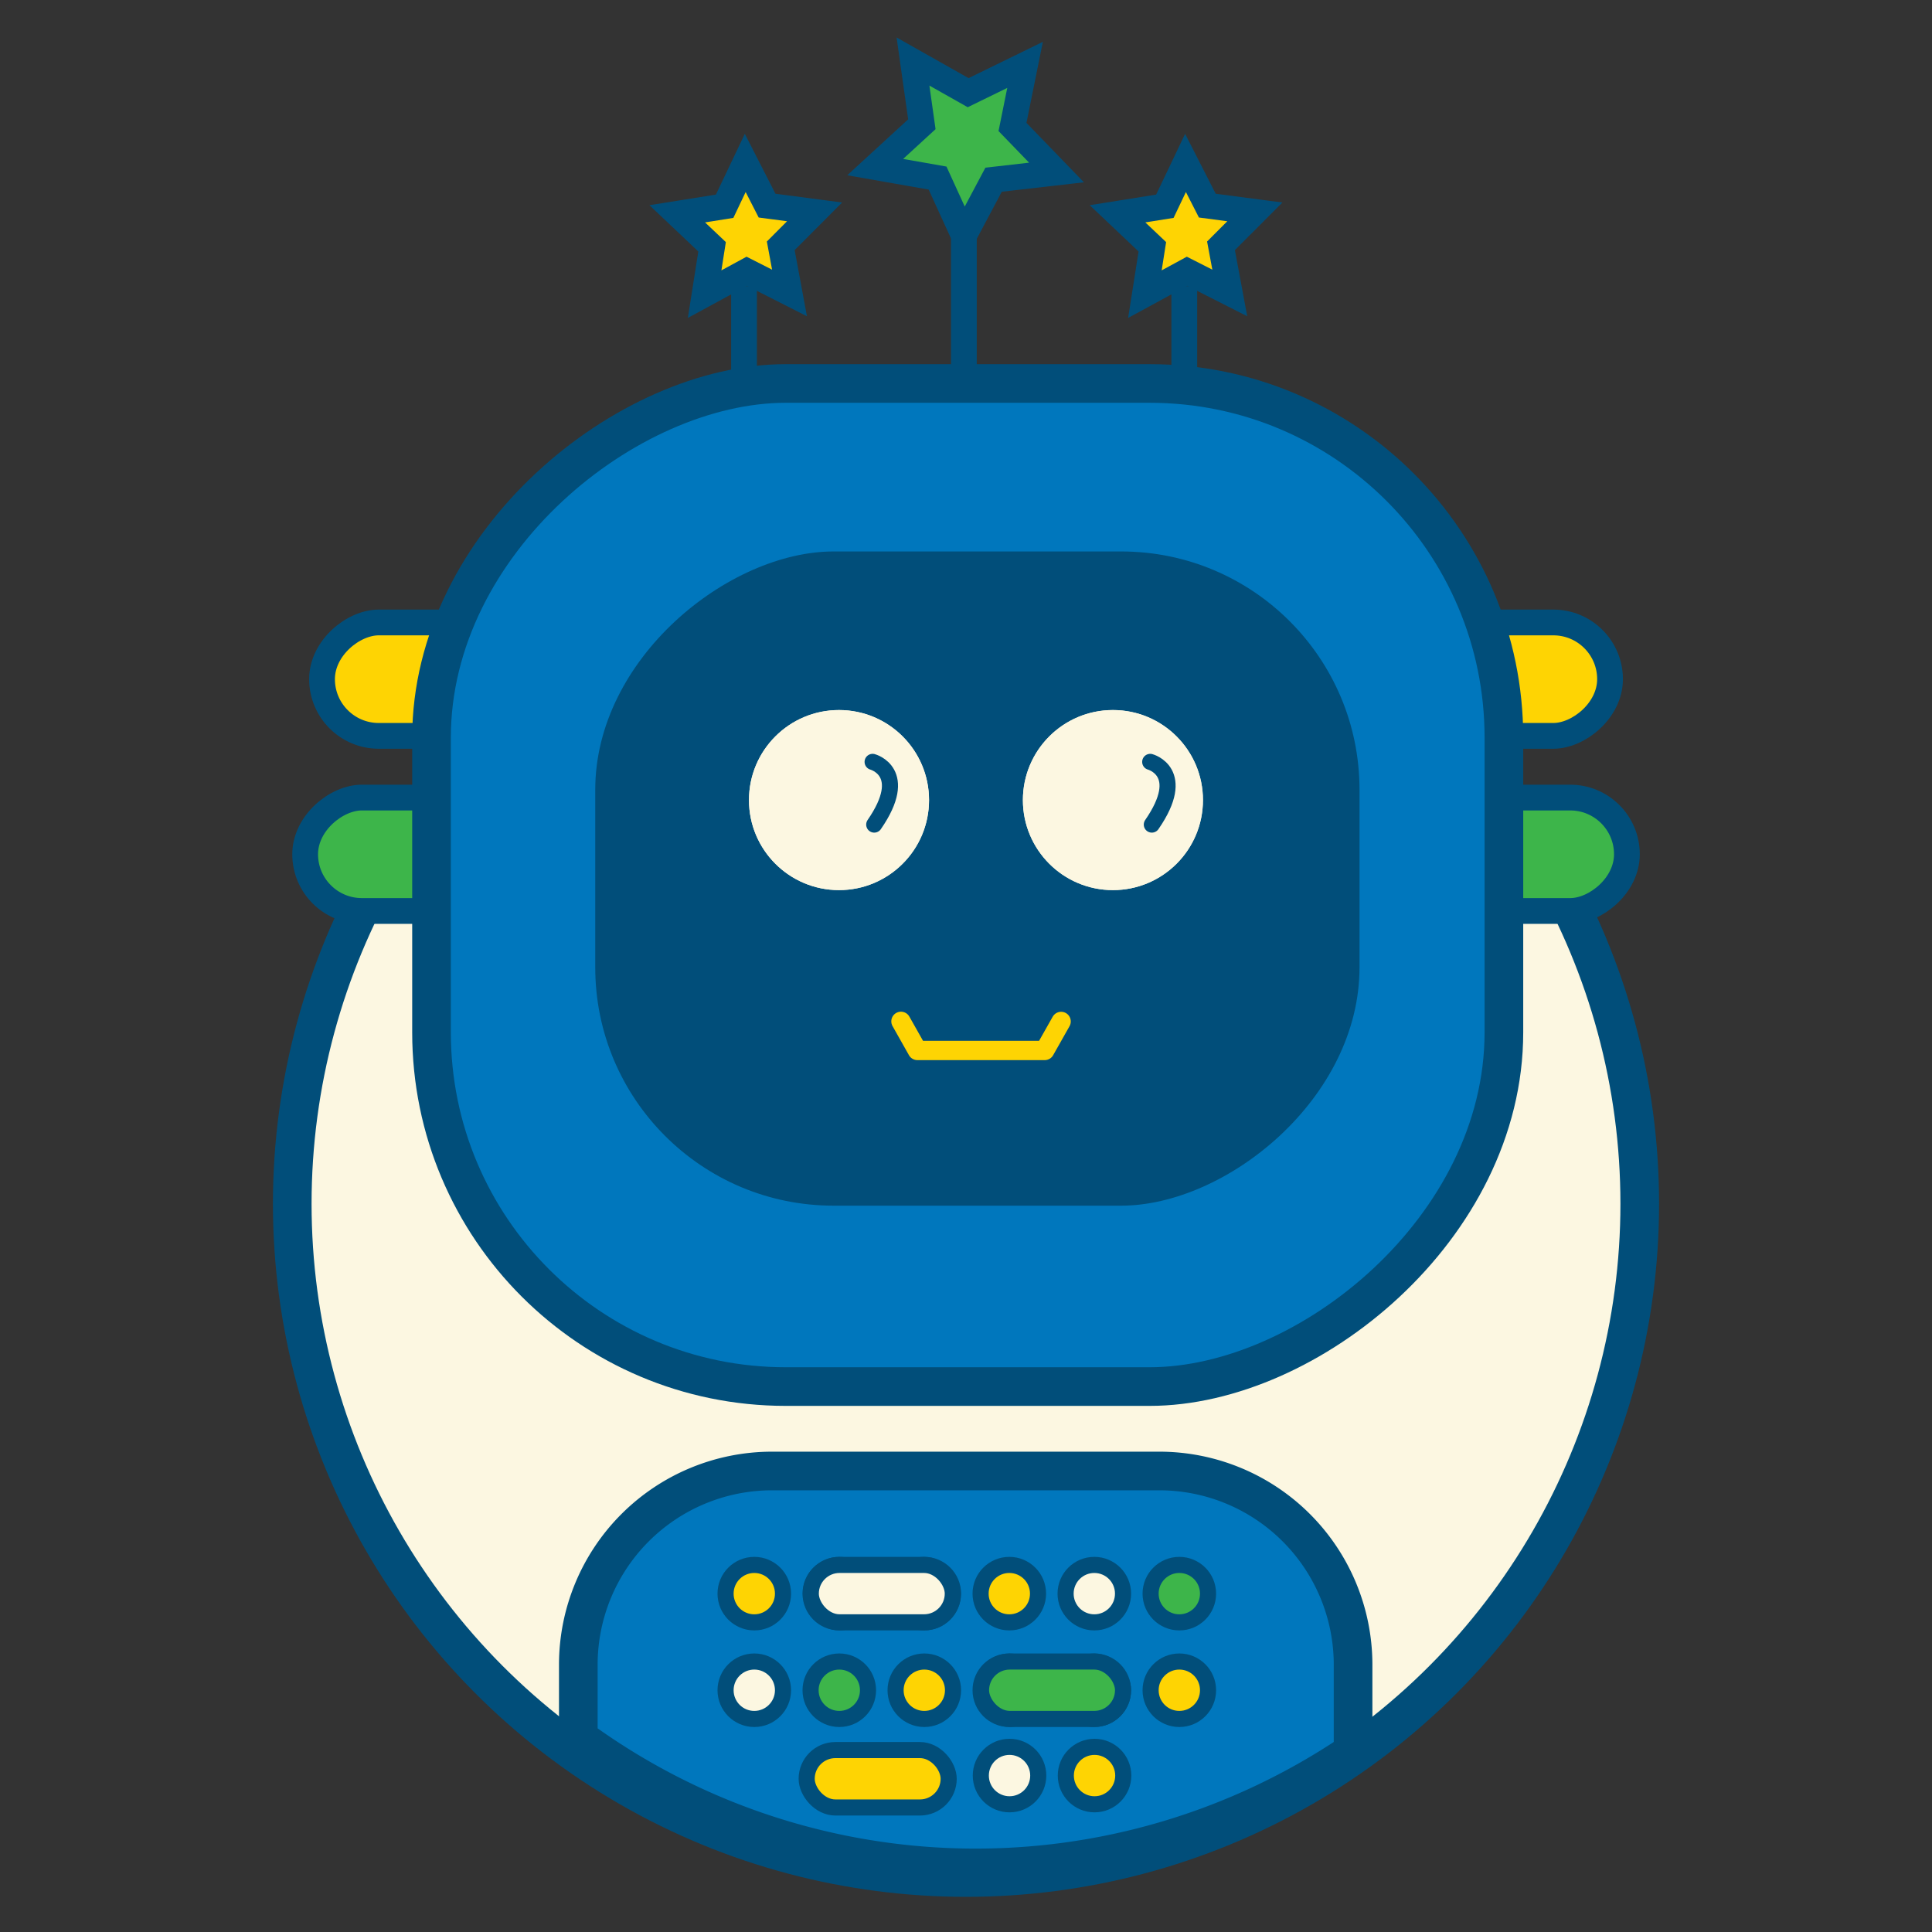 <svg id="Layer_1" data-name="Layer 1" xmlns="http://www.w3.org/2000/svg" viewBox="0 0 600 600"><rect x="0" y="0" width="600" height="600" fill="#333333" stroke="none"/><defs><style>.cls-1,.cls-10,.cls-7{fill:#fcf7e1;}.cls-1,.cls-11,.cls-2,.cls-3,.cls-4,.cls-5,.cls-6,.cls-7,.cls-8{stroke:#014e7a;}.cls-1,.cls-2,.cls-3,.cls-4,.cls-5,.cls-6,.cls-7,.cls-8,.cls-9{stroke-miterlimit:10;}.cls-1,.cls-5,.cls-9{stroke-width:12px;}.cls-2,.cls-6{fill:#fed403;}.cls-2,.cls-3,.cls-4{stroke-width:8px;}.cls-3,.cls-8{fill:#3db54a;}.cls-11,.cls-12,.cls-4{fill:none;}.cls-5{fill:#0077bd;}.cls-11,.cls-6,.cls-7,.cls-8{stroke-width:5px;}.cls-9{fill:#014e7a;stroke:#0077bd;}.cls-11,.cls-12{stroke-linecap:round;stroke-linejoin:round;}.cls-12{stroke:#fed403;stroke-width:6px;}</style></defs><title>ben-icon</title><circle class="cls-1" cx="300" cy="373.84" r="209.24"/><rect class="cls-2" x="282.39" y="10.92" width="35.22" height="400" rx="17.61" ry="17.61" transform="translate(510.93 -89.08) rotate(90)"/><rect class="cls-3" x="282.39" y="60.06" width="35.22" height="410.48" rx="17.61" ry="17.61" transform="translate(565.31 -34.7) rotate(90)"/><line class="cls-4" x1="299.34" y1="73.18" x2="299.34" y2="137.73"/><polygon class="cls-3" points="318.34 20.15 314.44 39.43 328.11 53.57 308.57 55.81 299.34 73.18 291.17 55.3 271.8 51.89 286.29 38.59 283.54 19.11 300.67 28.78 318.34 20.15"/><line class="cls-4" x1="367.79" y1="88.85" x2="367.79" y2="137.73"/><polygon class="cls-2" points="381.92 90.98 368.64 84.24 355.56 91.35 357.87 76.64 347.06 66.4 361.76 64.05 368.17 50.6 374.94 63.86 389.71 65.8 379.19 76.34 381.92 90.98"/><line class="cls-4" x1="231.06" y1="88.85" x2="231.06" y2="137.73"/><polygon class="cls-2" points="245.19 90.98 231.91 84.24 218.83 91.35 221.14 76.64 210.33 66.4 225.04 64.05 231.44 50.6 238.22 63.86 252.98 65.8 242.47 76.34 245.19 90.98"/><rect class="cls-5" x="144.78" y="108.33" width="311.52" height="333.04" rx="110" ry="110" transform="translate(575.38 -25.69) rotate(90)"/><path class="cls-5" d="M360.21,456.83H239.6a60.18,60.18,0,0,0-60,60v23a209.27,209.27,0,0,0,240.61,4.38V516.83A60.18,60.18,0,0,0,360.21,456.83Z"/><circle class="cls-6" cx="234.25" cy="494.92" r="8.92"/><circle class="cls-6" cx="260.65" cy="494.92" r="8.92"/><circle class="cls-6" cx="287.05" cy="494.92" r="8.92"/><circle class="cls-6" cx="313.45" cy="494.92" r="8.92"/><circle class="cls-7" cx="339.85" cy="494.92" r="8.92"/><circle class="cls-8" cx="366.25" cy="494.92" r="8.92"/><circle class="cls-7" cx="234.25" cy="524.92" r="8.92"/><circle class="cls-8" cx="260.65" cy="524.92" r="8.92"/><circle class="cls-6" cx="287.05" cy="524.92" r="8.92"/><circle class="cls-6" cx="313.45" cy="524.92" r="8.92"/><circle class="cls-6" cx="339.85" cy="524.92" r="8.92"/><circle class="cls-6" cx="366.25" cy="524.92" r="8.92"/><rect class="cls-8" x="304.67" y="516" width="44.1" height="17.83" rx="8.92" ry="8.92"/><rect class="cls-7" x="251.8" y="486" width="44.1" height="17.83" rx="8.92" ry="8.92"/><circle class="cls-7" cx="313.52" cy="551.42" r="8.92"/><circle class="cls-6" cx="339.92" cy="551.42" r="8.92"/><rect class="cls-6" x="250.52" y="543.5" width="44.1" height="17.83" rx="8.92" ry="8.92"/><rect class="cls-9" x="195.95" y="148.17" width="215.17" height="249.35" rx="80" ry="80" transform="translate(576.38 -30.69) rotate(90)"/><circle class="cls-10" cx="260.56" cy="248.47" r="27.96"/><circle class="cls-10" cx="345.63" cy="248.47" r="27.96"/><path class="cls-11" d="M271,236.61s11.79,3.12.5,19.47"/><path class="cls-11" d="M357.21,236.61s11.79,3.12.5,19.47"/><circle class="cls-10" cx="260.56" cy="248.47" r="27.96"/><circle class="cls-10" cx="345.63" cy="248.47" r="27.96"/><path class="cls-11" d="M271,236.61s11.79,3.12.5,19.47"/><path class="cls-11" d="M357.21,236.61s11.79,3.12.5,19.47"/><polyline class="cls-12" points="279.8 317.19 284.9 326.23 324.45 326.23 329.54 317.22"/></svg>